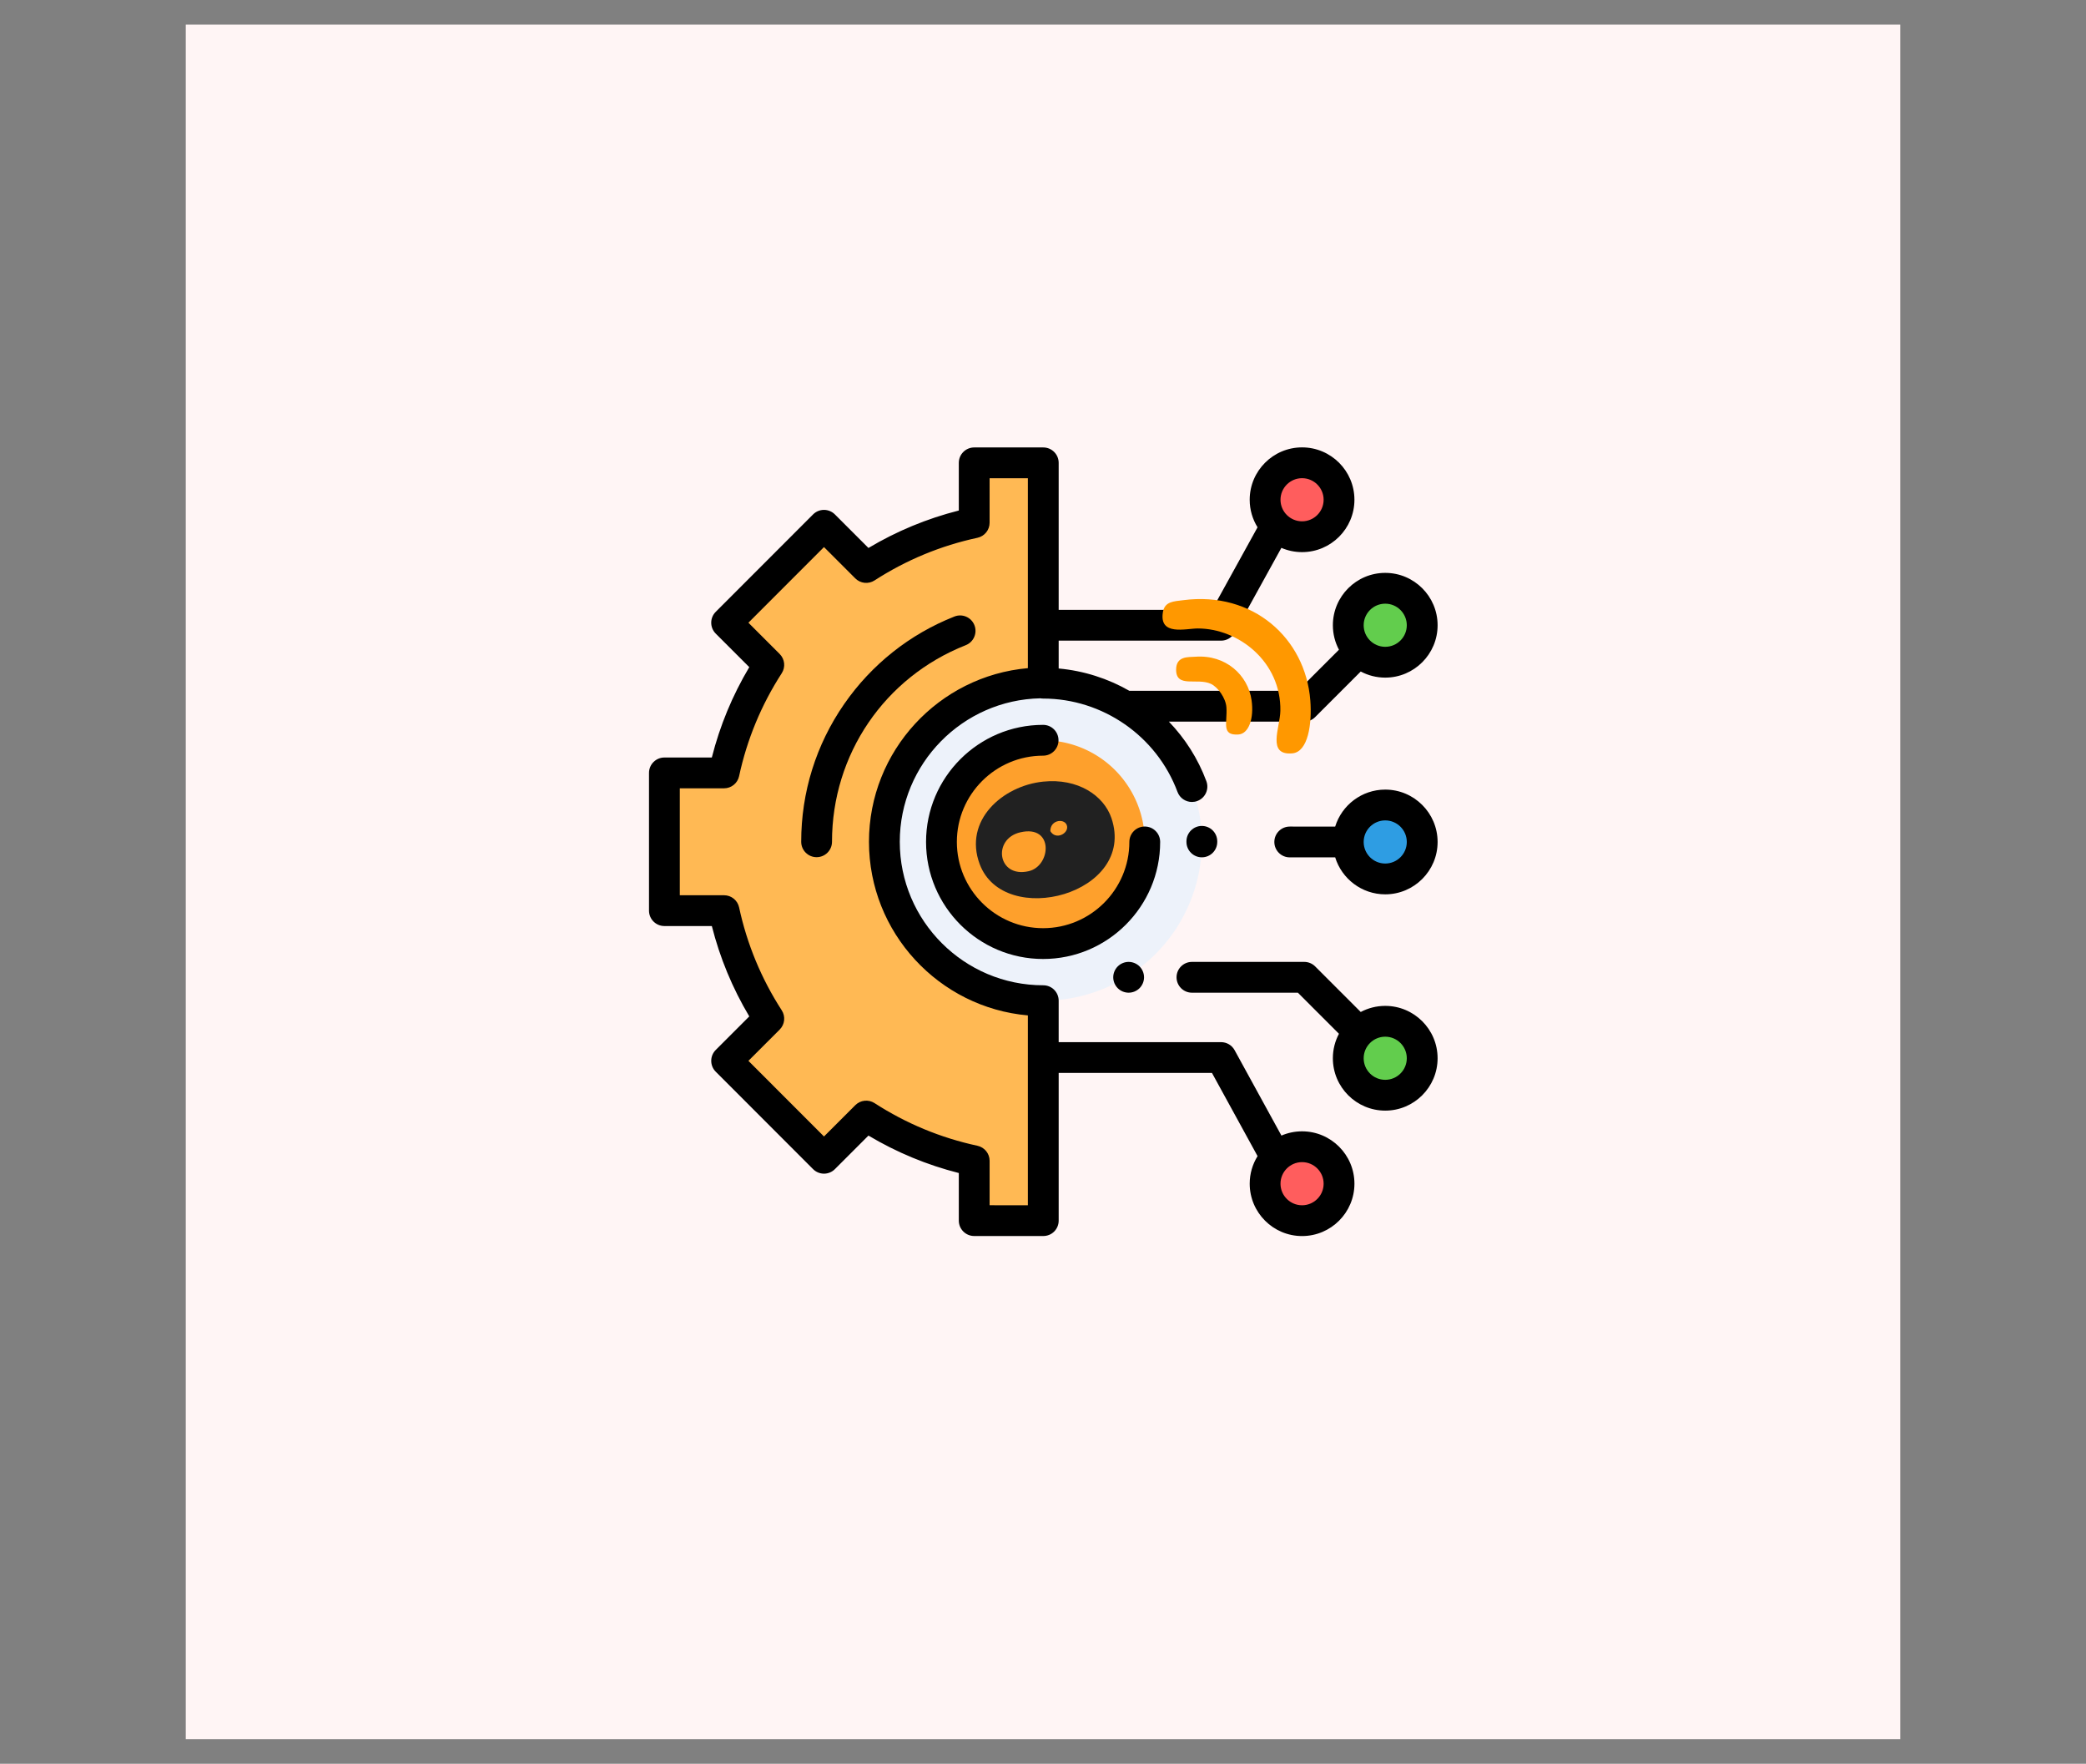 <svg viewBox="-55.478 -7.352 622.956 526.705" class="mui-jaznzp" style="width: 932px; height: 788px;"><rect x="-55.478" y="-7.352" width="622.956" height="526.705" fill="#808080" stroke="none"/><svg xmlns="http://www.w3.org/2000/svg" width="512px" height="512px" viewBox="0 0 512 512" data-bbox="81.5705747677062 40.022513467542495 348.85885046458765 423.97748653245753" style="overflow: visible;"><rect data-uid="o-94f02ac77d784efda8983d1c0b895c8f" data-fl-background="" x="0" y="0" width="512" height="512" fill="#fff5f5"></rect><g data-icon="" transform="matrix(0.46, 0, 0, 0.46, 138.33, 126.247)" data-uid="o-09a14e9467ad44a7bf543d6346b373c2"><path fill="#EDF2FA" data-type="circle" data-cx="255.874" data-cy="256.125" data-r="103.064" d="M255.874,256.125m-103.064,0a103.064,103.064 0 1, 0 206.128,0a103.064,103.064 0 1, 0 -206.128,0" data-uid="o-265e2aaf02d942f4851b2f512c5d1417"></path><path fill="#FEA02C" data-type="circle" data-cx="255.874" data-cy="256.125" data-r="65.996" d="M255.874,256.125m-65.996,0a65.996,65.996 0 1, 0 131.992,0a65.996,65.996 0 1, 0 -131.992,0" data-uid="o-77278ba49dc94385af752efb6cd9b195"></path><path d="M255.982 359.191c-56.973 0-103.158-46.185-103.158-103.158s46.185-103.158 103.158-103.158V10.041
	h-44.837v38.872c-25.357 5.448-49.031 15.426-70.126 29.059l-27.4-27.4l-63.203 63.25l27.377 27.377
	c-13.632 21.095-23.61 44.768-29.057 70.126H10.015v89.417h38.72c5.448 25.357 15.425 49.03 29.057 70.126l-27.377 27.377
	l63.203 63.25l27.4-27.4c21.095 13.633 44.768 23.611 70.126 29.059v38.823l44.837 0.025L255.982 359.191L255.982 359.191z" fill="#FFB954" data-uid="o-2c81f6b5c891400a954657b643643b3d"></path><path fill="#62CD4D" data-type="circle" data-cx="477.991" data-cy="115.463" data-r="23.999" d="M477.991,115.463m-23.999,0a23.999,23.999 0 1, 0 47.998,0a23.999,23.999 0 1, 0 -47.998,0" data-uid="o-0a334072ceee4cf2b0342f02976fded5"></path><path fill="#62CD4D" data-type="circle" data-cx="477.991" data-cy="396.566" data-r="23.999" d="M477.991,396.566m-23.999,0a23.999,23.999 0 1, 0 47.998,0a23.999,23.999 0 1, 0 -47.998,0" data-uid="o-3f74872e8f864e6f8a4d4ff76d98042d"></path><path fill="#FF5D5D" data-type="circle" data-cx="423.994" data-cy="478.001" data-r="23.999" d="M423.994,478.001m-23.999,0a23.999,23.999 0 1, 0 47.998,0a23.999,23.999 0 1, 0 -47.998,0" data-uid="o-1fcad98034e5439faad4d79a6f8648ac"></path><path fill="#FF5D5D" data-type="circle" data-cx="423.994" data-cy="33.998" data-r="23.999" d="M423.994,33.998m-23.999,0a23.999,23.999 0 1, 0 47.998,0a23.999,23.999 0 1, 0 -47.998,0" data-uid="o-892cb98d572a495c8e4d2b0e168601f6"></path><path fill="#2E9DE3" data-type="circle" data-cx="477.991" data-cy="256.155" data-r="23.999" d="M477.991,256.155m-23.999,0a23.999,23.999 0 1, 0 47.998,0a23.999,23.999 0 1, 0 -47.998,0" data-uid="o-b5ef3dd755654d1faaf4bdafa4316fc9"></path><path d="M205.655 128.402c5.138-2.027 7.658-7.835 5.631-12.972s-7.834-7.661-12.972-5.631
	c-29.005 11.447-53.76 31.094-71.586 56.818c-18.254 26.338-27.901 57.259-27.901 89.416c0 5.523 4.478 9.999 9.999 9.999
	c5.522 0 9.999-4.477 9.999-9.999C118.825 199.318 152.908 149.22 205.655 128.402z" data-uid="o-bda244a819af442494a8d7a2d16d14fe"></path><path d="M321.869 246.128c-5.522 0-9.999 4.477-9.999 9.999c0 30.876-25.119 55.997-55.997 55.997s-55.997-25.121-55.997-55.997
	s25.119-55.997 55.997-55.997c5.522 0 9.999-4.477 9.999-9.999s-4.478-9.999-9.999-9.999c-41.903 0-75.995 34.091-75.995 75.995
	s34.092 75.995 75.995 75.995s75.995-34.091 75.995-75.995C331.868 250.605 327.391 246.128 321.869 246.128z" data-uid="o-4f647421385347938f393c1f3f003a32"></path><path d="M348.937 255.75v0.377c0 5.523 4.478 9.999 9.999 9.999s9.999-4.477 9.999-9.999v-0.377c0-5.523-4.478-9.999-9.999-9.999
	S348.937 250.227 348.937 255.75z" data-uid="o-46c53db48c784d98b8b4be18b23e603b"></path><path d="M304.336 336.945c-1.86 1.86-2.93 4.43-2.93 7.07c0 2.63 1.069 5.21 2.93 7.07c1.861 1.86 4.43 2.92 7.07 2.92
	c2.63 0 5.21-1.06 7.069-2.92c1.86-1.86 2.931-4.44 2.931-7.07c0-2.64-1.07-5.21-2.931-7.07c-1.859-1.87-4.439-2.93-7.069-2.93
	C308.776 334.016 306.197 335.076 304.336 336.945z" data-uid="o-a6507412bcc44a319fd3ac1e2a0bc385"></path><path d="M477.987 362.569c-5.744 0-11.156 1.437-15.906 3.963l-29.592-29.592c-1.876-1.875-4.419-2.929-7.071-2.929h-72.914
	c-5.522 0-9.999 4.477-9.999 9.999s4.478 9.999 9.999 9.999h68.771l26.667 26.667c-2.52 4.746-3.954 10.152-3.954 15.889
	c0 18.747 15.251 33.998 33.998 33.998c18.747 0 33.998-15.251 33.998-33.998S496.733 362.569 477.987 362.569z M477.987 410.566
	c-7.72 0-13.999-6.28-13.999-13.999s6.28-13.999 13.999-13.999c7.72 0 13.999 6.28 13.999 13.999S485.705 410.566 477.987 410.566z" data-uid="o-9de23c4fed6f4803869949a0fb387812"></path><path d="M423.992 444.004c-4.756 0-9.285 0.985-13.399 2.757l-30.401-55.456c-1.755-3.202-5.117-5.193-8.768-5.193H265.98v-26.921
	c0-5.523-4.478-9.999-9.999-9.999c-51.368 0-93.158-41.79-93.158-93.158c0-50.746 40.787-92.139 91.299-93.134
	c0.569 0.101 1.152 0.163 1.751 0.163c38.701 0 73.766 24.36 87.255 60.615c1.498 4.027 5.314 6.516 9.372 6.516
	c1.158 0 2.337-0.203 3.486-0.63c5.176-1.926 7.811-7.683 5.885-12.858c-5.467-14.695-13.863-27.768-24.356-38.684h87.903
	c2.652 0 5.195-1.054 7.071-2.929l29.592-29.592c4.75 2.526 10.162 3.963 15.906 3.963c18.747 0 33.998-15.251 33.998-33.998
	s-15.251-33.998-33.998-33.998c-18.747 0-33.998 15.251-33.998 33.998c0 5.738 1.434 11.144 3.955 15.89l-26.667 26.667H311.86
	c-13.901-7.949-29.512-12.998-45.878-14.483v-18.075h105.441c3.642 0 6.996-1.98 8.755-5.168l30.387-55.069
	c4.122 1.778 8.659 2.768 13.427 2.768c18.747 0 33.998-15.251 33.998-33.998S442.739 0 423.992 0
	c-18.747 0-33.998 15.251-33.998 33.998c0 6.556 1.87 12.679 5.097 17.877l-29.571 53.59h-99.538V10.041
	c0-5.523-4.478-9.999-9.999-9.999h-44.838c-5.522 0-9.999 4.477-9.999 9.999v30.943c-20.66 5.234-40.331 13.385-58.662 24.311
	L120.688 43.5c-1.876-1.875-4.42-2.929-7.073-2.929c-2.652 0-5.196 1.055-7.071 2.932l-63.203 63.25
	c-3.903 3.906-3.902 10.234 0.002 14.138l21.771 21.772c-10.925 18.333-19.076 38.003-24.309 58.662H10.015
	c-5.522 0-9.999 4.477-9.999 9.999v89.417c0 5.523 4.478 9.999 9.999 9.999h30.792c5.232 20.659 13.383 40.329 24.309 58.661
	l-21.771 21.772c-3.904 3.904-3.905 10.232-0.002 14.138l63.203 63.25c1.875 1.876 4.419 2.931 7.071 2.932c0.001 0 0.001 0 0.002 0
	c2.652 0 5.195-1.054 7.071-2.929l21.795-21.794c18.333 10.925 38.003 19.077 58.661 24.311v30.894c0 5.521 4.474 9.996 9.993 9.999
	h44.837h0.006c2.651 0 5.194-1.028 7.069-2.902c1.876-1.876 2.931-4.42 2.931-7.073v-95.889h99.52l29.601 53.995
	c-3.234 5.202-5.108 11.332-5.108 17.895c0 18.747 15.251 33.998 33.998 33.998c18.747 0 33.998-15.251 33.998-33.998
	C457.991 459.255 442.739 444.004 423.992 444.004z M477.987 101.465c7.72 0 13.999 6.28 13.999 13.999s-6.28 13.999-13.999 13.999
	c-7.72 0-13.999-6.28-13.999-13.999S470.267 101.465 477.987 101.465z M423.992 19.999c7.72 0 13.999 6.28 13.999 13.999
	s-6.28 13.999-13.999 13.999c-7.72 0-13.999-6.28-13.999-13.999S416.272 19.999 423.992 19.999z M245.982 491.996l-24.838-0.014
	v-28.828c0-4.713-3.291-8.786-7.899-9.776c-23.822-5.118-46.296-14.431-66.799-27.681c-3.958-2.557-9.164-2.005-12.498 1.328
	l-20.327 20.328l-49.067-49.104l20.31-20.31c3.332-3.333 3.886-8.539 1.327-12.498c-13.249-20.503-22.562-42.976-27.678-66.798
	c-0.99-4.608-5.063-7.9-9.776-7.9H20.014v-69.418h28.721c4.714 0 8.786-3.292 9.776-7.9c5.117-23.822 14.429-46.295 27.678-66.798
	c2.559-3.958 2.005-9.165-1.327-12.498l-20.31-20.31l49.067-49.104l20.327 20.328c3.334 3.334 8.54 3.885 12.498 1.328
	c20.502-13.249 42.976-22.563 66.799-27.681c4.608-0.99 7.899-5.063 7.899-9.776V20.041h24.839v123.274
	c-57.727 5.08-103.159 53.695-103.159 112.719s45.43 107.639 103.158 112.719L245.982 491.996L245.982 491.996z M423.992 492.001
	c-7.72 0-13.999-6.28-13.999-13.999c0-7.72 6.28-13.999 13.999-13.999c7.72 0 13.999 6.28 13.999 13.999
	C437.991 485.722 431.71 492.001 423.992 492.001z" data-uid="o-06c489a818634d57b9c5099ab9a40f00"></path><path d="M477.987 222.16c-15.268 0-28.215 10.117-32.495 23.999H415.99c-5.522 0-9.999 4.477-9.999 9.999
	c0 5.523 4.478 9.999 9.999 9.999h29.501c4.28 13.881 17.227 23.999 32.495 23.999c18.747 0 33.998-15.251 33.998-33.998
	C511.985 237.411 496.733 222.16 477.987 222.16z M477.987 270.157c-7.72 0-13.999-6.28-13.999-13.999
	c0-7.72 6.28-13.999 13.999-13.999c7.72 0 13.999 6.28 13.999 13.999C491.986 263.877 485.705 270.157 477.987 270.157z" data-uid="o-e8722276a5c94eb2b770f4dfe8d0d23f"></path></g><g transform="matrix(0.25, 0, 0, 0.25, 207.953, 158.205)" data-uid="o-615b5822316f4d38b28befc3fda81673"><path d="m23.977 8.171c.103 1.315-.123 2.891-1.006 2.969-1.442.127-.69-1.435-.671-2.375.053-2.725-2.312-4.618-4.629-4.618-.656 0-2.181.438-1.946-.924.106-.6.623-.592 1.14-.66 3.897-.51 6.838 2.125 7.112 5.608z" fill="#ff9800" transform="matrix(21.333, 0, 0, 21.333, 0, 0)" data-uid="o-2ac68e0cf6f848a78ec66b7c60ca567e"></path><path d="m17.604 11.337c1.675.901 3.687 1.35 3.354 4.024-.08.641-.474 1.497-.872 2.044-2.831 3.898-11.371 5.536-16.703 2.574-1.788-.994-3.639-2.448-3.354-5.344.246-2.493 1.95-4.424 3.623-6.069 1.596-1.57 3.278-2.798 5.567-3.364 2.484-.614 3.218 1.422 2.549 3.43 1.439-.095 4.488-1.674 5.836-.132.594.68.367 1.897 0 2.837zm-1.811 6.333c.537-.598 1.076-1.51 1.073-2.572-.007-3.278-4.207-4.49-7.512-4.222-1.808.146-3.024.521-4.293 1.254-1.036.598-2.248 1.571-2.549 3.034-.678 3.291 2.961 4.838 5.634 5.014 3.088.203 6.179-.869 7.647-2.508z" fill="rgba(244,67,54,0)" transform="matrix(21.333, 0, 0, 21.333, 0, 0)" data-uid="o-b7b93b3e4a084618869d64d6773bd35f"></path><path d="m20.689 8.171c.141 1.004-.152 1.875-.738 1.913-.977.064-.612-.658-.671-1.517-.037-.529-.483-1.14-.872-1.32-.763-.352-1.945.256-1.945-.791 0-.778.686-.697 1.074-.726 1.698-.127 2.954 1.024 3.152 2.441z" fill="#ff9800" transform="matrix(21.333, 0, 0, 21.333, 0, 0)" data-uid="o-a884aea67084474f8716d5fe474eb8c5"></path><path d="m12.842 14.768c1.429 4.248-6.017 6.223-7.379 2.573-.911-2.441 1.277-4.383 3.555-4.618 1.945-.201 3.395.775 3.824 2.045zm-3.422.726c.303.516 1 .145.939-.264-.073-.473-.945-.403-.939.264zm-1.207 2.243c1.252-.293 1.42-2.612-.47-2.177-1.587.364-1.28 2.586.47 2.177z" fill="#212121" transform="matrix(21.333, 0, 0, 21.333, 0, 0)" data-uid="o-fbd697d7e05042eda25a2efec6beb066"></path></g></svg></svg>